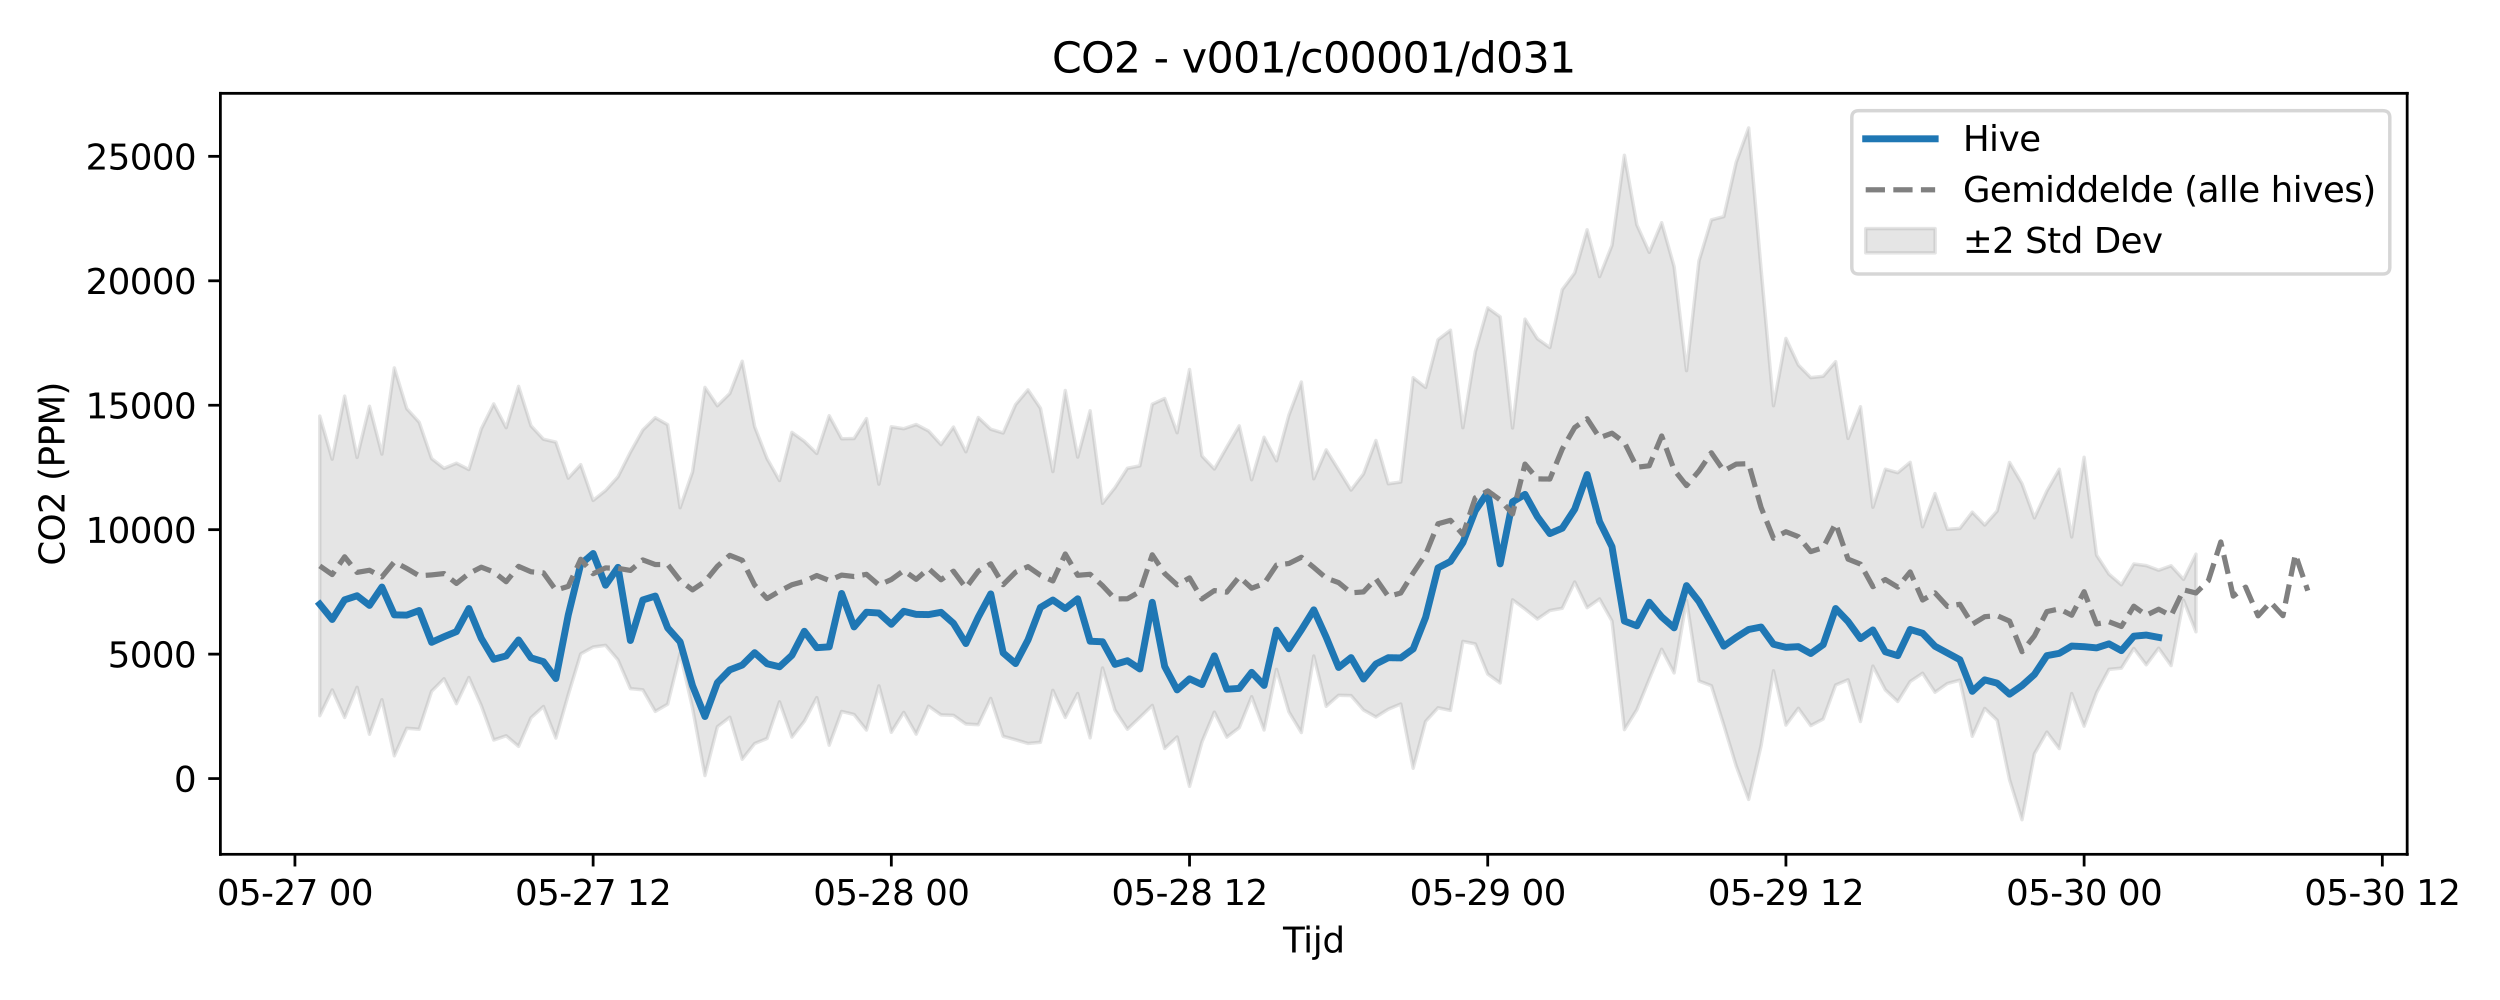 <?xml version="1.0" encoding="utf-8" standalone="no"?>
<!DOCTYPE svg PUBLIC "-//W3C//DTD SVG 1.1//EN"
  "http://www.w3.org/Graphics/SVG/1.1/DTD/svg11.dtd">
<svg xmlns:xlink="http://www.w3.org/1999/xlink" width="720pt" height="288pt" viewBox="0 0 720 288" xmlns="http://www.w3.org/2000/svg" version="1.1">
 <defs>
  <style type="text/css">*{stroke-linejoin: round; stroke-linecap: butt}</style>
 </defs>
 <g id="figure_1">
  <g id="patch_1">
   <path d="M 0 288 
L 720 288 
L 720 0 
L 0 0 
z
" style="fill: #ffffff"/>
  </g>
  <g id="axes_1">
   <g id="patch_2">
    <path d="M 63.47 246.04 
L 693.266 246.04 
L 693.266 26.88 
L 63.47 26.88 
z
" style="fill: #ffffff"/>
   </g>
   <g id="FillBetweenPolyCollection_1">
    <defs>
     <path id="m78ba02f986" d="M 92.097 -168.171 
L 92.097 -81.881 
L 95.675 -89.297 
L 99.254 -81.365 
L 102.832 -90.048 
L 106.411 -76.534 
L 109.989 -86.473 
L 113.567 -70.326 
L 117.146 -78.254 
L 120.724 -77.978 
L 124.303 -88.915 
L 127.881 -92.509 
L 131.459 -85.343 
L 135.038 -92.875 
L 138.616 -84.791 
L 142.194 -74.872 
L 145.773 -76.098 
L 149.351 -73.048 
L 152.93 -81.286 
L 156.508 -84.522 
L 160.086 -75.438 
L 163.665 -87.948 
L 167.243 -99.677 
L 170.822 -101.66 
L 174.4 -102.144 
L 177.978 -97.947 
L 181.557 -89.675 
L 185.135 -89.328 
L 188.714 -83.121 
L 192.292 -85.191 
L 195.87 -99.826 
L 199.449 -84.129 
L 203.027 -64.637 
L 206.605 -78.685 
L 210.184 -81.439 
L 213.762 -69.331 
L 217.341 -73.852 
L 220.919 -75.315 
L 224.497 -85.867 
L 228.076 -75.713 
L 231.654 -80.272 
L 235.233 -87.092 
L 238.811 -73.376 
L 242.389 -83.101 
L 245.968 -82.229 
L 249.546 -77.743 
L 253.124 -90.455 
L 256.703 -77.098 
L 260.281 -82.835 
L 263.86 -76.564 
L 267.438 -84.632 
L 271.016 -82.11 
L 274.595 -81.981 
L 278.173 -79.485 
L 281.752 -79.279 
L 285.33 -86.854 
L 288.908 -75.941 
L 292.487 -74.953 
L 296.065 -73.883 
L 299.643 -74.214 
L 303.222 -89.182 
L 306.8 -81.373 
L 310.379 -88.274 
L 313.957 -75.499 
L 317.535 -95.626 
L 321.114 -83.475 
L 324.692 -77.977 
L 328.271 -81.369 
L 331.849 -84.839 
L 335.427 -72.432 
L 339.006 -75.748 
L 342.584 -61.532 
L 346.162 -74.32 
L 349.741 -82.9 
L 353.319 -75.702 
L 356.898 -78.433 
L 360.476 -87.352 
L 364.054 -77.76 
L 367.633 -95.217 
L 371.211 -82.958 
L 374.79 -77.023 
L 378.368 -99.067 
L 381.946 -84.581 
L 385.525 -87.754 
L 389.103 -87.665 
L 392.681 -83.53 
L 396.26 -81.506 
L 399.838 -83.751 
L 403.417 -85.246 
L 406.995 -66.741 
L 410.573 -80.225 
L 414.152 -84.156 
L 417.73 -83.402 
L 421.309 -103.275 
L 424.887 -102.544 
L 428.465 -93.871 
L 432.044 -91.304 
L 435.622 -115.244 
L 439.201 -112.592 
L 442.779 -109.713 
L 446.357 -112.17 
L 449.936 -112.809 
L 453.514 -120.373 
L 457.092 -112.988 
L 460.671 -115.51 
L 464.249 -109.147 
L 467.828 -77.865 
L 471.406 -83.592 
L 474.984 -92.386 
L 478.563 -101.012 
L 482.141 -94.195 
L 485.72 -115.054 
L 489.298 -91.871 
L 492.876 -90.519 
L 496.455 -79.172 
L 500.033 -67.381 
L 503.611 -57.762 
L 507.19 -73.254 
L 510.768 -94.819 
L 514.347 -79.175 
L 517.925 -84.013 
L 521.503 -79.024 
L 525.082 -80.926 
L 528.66 -90.71 
L 532.239 -92.21 
L 535.817 -80.201 
L 539.395 -96.164 
L 542.974 -89.314 
L 546.552 -85.964 
L 550.13 -91.716 
L 553.709 -94.104 
L 557.287 -88.629 
L 560.866 -91.153 
L 564.444 -92.118 
L 568.022 -75.944 
L 571.601 -83.988 
L 575.179 -80.559 
L 578.758 -63.429 
L 582.336 -51.922 
L 585.914 -70.897 
L 589.493 -77.152 
L 593.071 -72.406 
L 596.649 -88.264 
L 600.228 -78.867 
L 603.806 -88.481 
L 607.385 -95.223 
L 610.963 -95.573 
L 614.541 -101.252 
L 618.12 -96.531 
L 621.698 -101.321 
L 625.277 -96.31 
L 628.855 -115.134 
L 632.433 -106.044 
L 632.433 -128.403 
L 632.433 -128.403 
L 628.855 -121.139 
L 625.277 -125.06 
L 621.698 -123.775 
L 618.12 -125.11 
L 614.541 -125.575 
L 610.963 -119.574 
L 607.385 -122.645 
L 603.806 -128.13 
L 600.228 -156.308 
L 596.649 -133.358 
L 593.071 -152.863 
L 589.493 -146.572 
L 585.914 -138.846 
L 582.336 -148.713 
L 578.758 -154.82 
L 575.179 -140.83 
L 571.601 -136.787 
L 568.022 -140.506 
L 564.444 -135.824 
L 560.866 -135.536 
L 557.287 -145.856 
L 553.709 -136.288 
L 550.13 -154.853 
L 546.552 -151.861 
L 542.974 -152.87 
L 539.395 -141.924 
L 535.817 -170.865 
L 532.239 -161.732 
L 528.66 -183.844 
L 525.082 -179.637 
L 521.503 -179.244 
L 517.925 -182.884 
L 514.347 -190.541 
L 510.768 -171.156 
L 507.19 -210.466 
L 503.611 -251.158 
L 500.033 -241.289 
L 496.455 -225.616 
L 492.876 -224.68 
L 489.298 -212.831 
L 485.72 -181.249 
L 482.141 -211.22 
L 478.563 -223.871 
L 474.984 -215.335 
L 471.406 -223.261 
L 467.828 -243.286 
L 464.249 -217.333 
L 460.671 -208.336 
L 457.092 -221.829 
L 453.514 -209.392 
L 449.936 -204.593 
L 446.357 -187.901 
L 442.779 -190.426 
L 439.201 -196.092 
L 435.622 -164.742 
L 432.044 -196.747 
L 428.465 -199.339 
L 424.887 -186.714 
L 421.309 -164.816 
L 417.73 -192.9 
L 414.152 -190.165 
L 410.573 -176.425 
L 406.995 -179.227 
L 403.417 -149.189 
L 399.838 -148.664 
L 396.26 -161.144 
L 392.681 -151.523 
L 389.103 -146.865 
L 385.525 -152.669 
L 381.946 -158.431 
L 378.368 -150.11 
L 374.79 -177.988 
L 371.211 -168.475 
L 367.633 -155.284 
L 364.054 -162.068 
L 360.476 -149.831 
L 356.898 -165.355 
L 353.319 -159.233 
L 349.741 -152.93 
L 346.162 -156.683 
L 342.584 -181.585 
L 339.006 -163.37 
L 335.427 -173.241 
L 331.849 -171.595 
L 328.271 -153.844 
L 324.692 -153.133 
L 321.114 -147.556 
L 317.535 -143.04 
L 313.957 -169.703 
L 310.379 -156.353 
L 306.8 -175.531 
L 303.222 -152.191 
L 299.643 -170.43 
L 296.065 -175.73 
L 292.487 -171.473 
L 288.908 -163.293 
L 285.33 -164.383 
L 281.752 -167.763 
L 278.173 -157.89 
L 274.595 -165.008 
L 271.016 -159.949 
L 267.438 -163.876 
L 263.86 -165.743 
L 260.281 -164.53 
L 256.703 -165.089 
L 253.124 -148.569 
L 249.546 -167.448 
L 245.968 -161.696 
L 242.389 -161.644 
L 238.811 -168.272 
L 235.233 -157.399 
L 231.654 -160.892 
L 228.076 -163.475 
L 224.497 -149.606 
L 220.919 -155.928 
L 217.341 -165.116 
L 213.762 -183.955 
L 210.184 -174.687 
L 206.605 -171.143 
L 203.027 -176.427 
L 199.449 -152.108 
L 195.87 -141.787 
L 192.292 -165.686 
L 188.714 -167.705 
L 185.135 -164.161 
L 181.557 -157.763 
L 177.978 -150.69 
L 174.4 -146.738 
L 170.822 -143.885 
L 167.243 -154.185 
L 163.665 -150.302 
L 160.086 -160.667 
L 156.508 -161.511 
L 152.93 -165.368 
L 149.351 -176.728 
L 145.773 -164.831 
L 142.194 -171.678 
L 138.616 -164.51 
L 135.038 -152.768 
L 131.459 -154.6 
L 127.881 -153.119 
L 124.303 -155.937 
L 120.724 -166.387 
L 117.146 -170.319 
L 113.567 -182.05 
L 109.989 -157.227 
L 106.411 -170.999 
L 102.832 -156.263 
L 99.254 -173.923 
L 95.675 -155.753 
L 92.097 -168.171 
z
" style="stroke: #808080; stroke-opacity: 0.2"/>
    </defs>
    <g clip-path="url(#pe404447b17)">
     <use xlink:href="#m78ba02f986" x="0" y="288" style="fill: #808080; fill-opacity: 0.2; stroke: #808080; stroke-opacity: 0.2"/>
    </g>
   </g>
   <g id="matplotlib.axis_1">
    <g id="xtick_1">
     <g id="line2d_1">
      <defs>
       <path id="m96d54dff80" d="M 0 0 
L 0 3.5 
" style="stroke: #000000; stroke-width: 0.8"/>
      </defs>
      <g>
       <use xlink:href="#m96d54dff80" x="84.94" y="246.04" style="stroke: #000000; stroke-width: 0.8"/>
      </g>
     </g>
     <g id="text_1">
      <!-- 05-27 00 -->
      <g transform="translate(62.46 260.638) scale(0.1 -0.1)">
       <defs>
        <path id="DejaVuSans-30" d="M 2034 4250 
Q 1547 4250 1301 3770 
Q 1056 3291 1056 2328 
Q 1056 1369 1301 889 
Q 1547 409 2034 409 
Q 2525 409 2770 889 
Q 3016 1369 3016 2328 
Q 3016 3291 2770 3770 
Q 2525 4250 2034 4250 
z
M 2034 4750 
Q 2819 4750 3233 4129 
Q 3647 3509 3647 2328 
Q 3647 1150 3233 529 
Q 2819 -91 2034 -91 
Q 1250 -91 836 529 
Q 422 1150 422 2328 
Q 422 3509 836 4129 
Q 1250 4750 2034 4750 
z
" transform="scale(0.016)"/>
        <path id="DejaVuSans-35" d="M 691 4666 
L 3169 4666 
L 3169 4134 
L 1269 4134 
L 1269 2991 
Q 1406 3038 1543 3061 
Q 1681 3084 1819 3084 
Q 2600 3084 3056 2656 
Q 3513 2228 3513 1497 
Q 3513 744 3044 326 
Q 2575 -91 1722 -91 
Q 1428 -91 1123 -41 
Q 819 9 494 109 
L 494 744 
Q 775 591 1075 516 
Q 1375 441 1709 441 
Q 2250 441 2565 725 
Q 2881 1009 2881 1497 
Q 2881 1984 2565 2268 
Q 2250 2553 1709 2553 
Q 1456 2553 1204 2497 
Q 953 2441 691 2322 
L 691 4666 
z
" transform="scale(0.016)"/>
        <path id="DejaVuSans-2d" d="M 313 2009 
L 1997 2009 
L 1997 1497 
L 313 1497 
L 313 2009 
z
" transform="scale(0.016)"/>
        <path id="DejaVuSans-32" d="M 1228 531 
L 3431 531 
L 3431 0 
L 469 0 
L 469 531 
Q 828 903 1448 1529 
Q 2069 2156 2228 2338 
Q 2531 2678 2651 2914 
Q 2772 3150 2772 3378 
Q 2772 3750 2511 3984 
Q 2250 4219 1831 4219 
Q 1534 4219 1204 4116 
Q 875 4013 500 3803 
L 500 4441 
Q 881 4594 1212 4672 
Q 1544 4750 1819 4750 
Q 2544 4750 2975 4387 
Q 3406 4025 3406 3419 
Q 3406 3131 3298 2873 
Q 3191 2616 2906 2266 
Q 2828 2175 2409 1742 
Q 1991 1309 1228 531 
z
" transform="scale(0.016)"/>
        <path id="DejaVuSans-37" d="M 525 4666 
L 3525 4666 
L 3525 4397 
L 1831 0 
L 1172 0 
L 2766 4134 
L 525 4134 
L 525 4666 
z
" transform="scale(0.016)"/>
        <path id="DejaVuSans-20" transform="scale(0.016)"/>
       </defs>
       <use xlink:href="#DejaVuSans-30"/>
       <use xlink:href="#DejaVuSans-35" transform="translate(63.623 0)"/>
       <use xlink:href="#DejaVuSans-2d" transform="translate(127.246 0)"/>
       <use xlink:href="#DejaVuSans-32" transform="translate(163.33 0)"/>
       <use xlink:href="#DejaVuSans-37" transform="translate(226.953 0)"/>
       <use xlink:href="#DejaVuSans-20" transform="translate(290.576 0)"/>
       <use xlink:href="#DejaVuSans-30" transform="translate(322.363 0)"/>
       <use xlink:href="#DejaVuSans-30" transform="translate(385.986 0)"/>
      </g>
     </g>
    </g>
    <g id="xtick_2">
     <g id="line2d_2">
      <g>
       <use xlink:href="#m96d54dff80" x="170.822" y="246.04" style="stroke: #000000; stroke-width: 0.8"/>
      </g>
     </g>
     <g id="text_2">
      <!-- 05-27 12 -->
      <g transform="translate(148.341 260.638) scale(0.1 -0.1)">
       <defs>
        <path id="DejaVuSans-31" d="M 794 531 
L 1825 531 
L 1825 4091 
L 703 3866 
L 703 4441 
L 1819 4666 
L 2450 4666 
L 2450 531 
L 3481 531 
L 3481 0 
L 794 0 
L 794 531 
z
" transform="scale(0.016)"/>
       </defs>
       <use xlink:href="#DejaVuSans-30"/>
       <use xlink:href="#DejaVuSans-35" transform="translate(63.623 0)"/>
       <use xlink:href="#DejaVuSans-2d" transform="translate(127.246 0)"/>
       <use xlink:href="#DejaVuSans-32" transform="translate(163.33 0)"/>
       <use xlink:href="#DejaVuSans-37" transform="translate(226.953 0)"/>
       <use xlink:href="#DejaVuSans-20" transform="translate(290.576 0)"/>
       <use xlink:href="#DejaVuSans-31" transform="translate(322.363 0)"/>
       <use xlink:href="#DejaVuSans-32" transform="translate(385.986 0)"/>
      </g>
     </g>
    </g>
    <g id="xtick_3">
     <g id="line2d_3">
      <g>
       <use xlink:href="#m96d54dff80" x="256.703" y="246.04" style="stroke: #000000; stroke-width: 0.8"/>
      </g>
     </g>
     <g id="text_3">
      <!-- 05-28 00 -->
      <g transform="translate(234.222 260.638) scale(0.1 -0.1)">
       <defs>
        <path id="DejaVuSans-38" d="M 2034 2216 
Q 1584 2216 1326 1975 
Q 1069 1734 1069 1313 
Q 1069 891 1326 650 
Q 1584 409 2034 409 
Q 2484 409 2743 651 
Q 3003 894 3003 1313 
Q 3003 1734 2745 1975 
Q 2488 2216 2034 2216 
z
M 1403 2484 
Q 997 2584 770 2862 
Q 544 3141 544 3541 
Q 544 4100 942 4425 
Q 1341 4750 2034 4750 
Q 2731 4750 3128 4425 
Q 3525 4100 3525 3541 
Q 3525 3141 3298 2862 
Q 3072 2584 2669 2484 
Q 3125 2378 3379 2068 
Q 3634 1759 3634 1313 
Q 3634 634 3220 271 
Q 2806 -91 2034 -91 
Q 1263 -91 848 271 
Q 434 634 434 1313 
Q 434 1759 690 2068 
Q 947 2378 1403 2484 
z
M 1172 3481 
Q 1172 3119 1398 2916 
Q 1625 2713 2034 2713 
Q 2441 2713 2670 2916 
Q 2900 3119 2900 3481 
Q 2900 3844 2670 4047 
Q 2441 4250 2034 4250 
Q 1625 4250 1398 4047 
Q 1172 3844 1172 3481 
z
" transform="scale(0.016)"/>
       </defs>
       <use xlink:href="#DejaVuSans-30"/>
       <use xlink:href="#DejaVuSans-35" transform="translate(63.623 0)"/>
       <use xlink:href="#DejaVuSans-2d" transform="translate(127.246 0)"/>
       <use xlink:href="#DejaVuSans-32" transform="translate(163.33 0)"/>
       <use xlink:href="#DejaVuSans-38" transform="translate(226.953 0)"/>
       <use xlink:href="#DejaVuSans-20" transform="translate(290.576 0)"/>
       <use xlink:href="#DejaVuSans-30" transform="translate(322.363 0)"/>
       <use xlink:href="#DejaVuSans-30" transform="translate(385.986 0)"/>
      </g>
     </g>
    </g>
    <g id="xtick_4">
     <g id="line2d_4">
      <g>
       <use xlink:href="#m96d54dff80" x="342.584" y="246.04" style="stroke: #000000; stroke-width: 0.8"/>
      </g>
     </g>
     <g id="text_4">
      <!-- 05-28 12 -->
      <g transform="translate(320.104 260.638) scale(0.1 -0.1)">
       <use xlink:href="#DejaVuSans-30"/>
       <use xlink:href="#DejaVuSans-35" transform="translate(63.623 0)"/>
       <use xlink:href="#DejaVuSans-2d" transform="translate(127.246 0)"/>
       <use xlink:href="#DejaVuSans-32" transform="translate(163.33 0)"/>
       <use xlink:href="#DejaVuSans-38" transform="translate(226.953 0)"/>
       <use xlink:href="#DejaVuSans-20" transform="translate(290.576 0)"/>
       <use xlink:href="#DejaVuSans-31" transform="translate(322.363 0)"/>
       <use xlink:href="#DejaVuSans-32" transform="translate(385.986 0)"/>
      </g>
     </g>
    </g>
    <g id="xtick_5">
     <g id="line2d_5">
      <g>
       <use xlink:href="#m96d54dff80" x="428.465" y="246.04" style="stroke: #000000; stroke-width: 0.8"/>
      </g>
     </g>
     <g id="text_5">
      <!-- 05-29 00 -->
      <g transform="translate(405.985 260.638) scale(0.1 -0.1)">
       <defs>
        <path id="DejaVuSans-39" d="M 703 97 
L 703 672 
Q 941 559 1184 500 
Q 1428 441 1663 441 
Q 2288 441 2617 861 
Q 2947 1281 2994 2138 
Q 2813 1869 2534 1725 
Q 2256 1581 1919 1581 
Q 1219 1581 811 2004 
Q 403 2428 403 3163 
Q 403 3881 828 4315 
Q 1253 4750 1959 4750 
Q 2769 4750 3195 4129 
Q 3622 3509 3622 2328 
Q 3622 1225 3098 567 
Q 2575 -91 1691 -91 
Q 1453 -91 1209 -44 
Q 966 3 703 97 
z
M 1959 2075 
Q 2384 2075 2632 2365 
Q 2881 2656 2881 3163 
Q 2881 3666 2632 3958 
Q 2384 4250 1959 4250 
Q 1534 4250 1286 3958 
Q 1038 3666 1038 3163 
Q 1038 2656 1286 2365 
Q 1534 2075 1959 2075 
z
" transform="scale(0.016)"/>
       </defs>
       <use xlink:href="#DejaVuSans-30"/>
       <use xlink:href="#DejaVuSans-35" transform="translate(63.623 0)"/>
       <use xlink:href="#DejaVuSans-2d" transform="translate(127.246 0)"/>
       <use xlink:href="#DejaVuSans-32" transform="translate(163.33 0)"/>
       <use xlink:href="#DejaVuSans-39" transform="translate(226.953 0)"/>
       <use xlink:href="#DejaVuSans-20" transform="translate(290.576 0)"/>
       <use xlink:href="#DejaVuSans-30" transform="translate(322.363 0)"/>
       <use xlink:href="#DejaVuSans-30" transform="translate(385.986 0)"/>
      </g>
     </g>
    </g>
    <g id="xtick_6">
     <g id="line2d_6">
      <g>
       <use xlink:href="#m96d54dff80" x="514.347" y="246.04" style="stroke: #000000; stroke-width: 0.8"/>
      </g>
     </g>
     <g id="text_6">
      <!-- 05-29 12 -->
      <g transform="translate(491.866 260.638) scale(0.1 -0.1)">
       <use xlink:href="#DejaVuSans-30"/>
       <use xlink:href="#DejaVuSans-35" transform="translate(63.623 0)"/>
       <use xlink:href="#DejaVuSans-2d" transform="translate(127.246 0)"/>
       <use xlink:href="#DejaVuSans-32" transform="translate(163.33 0)"/>
       <use xlink:href="#DejaVuSans-39" transform="translate(226.953 0)"/>
       <use xlink:href="#DejaVuSans-20" transform="translate(290.576 0)"/>
       <use xlink:href="#DejaVuSans-31" transform="translate(322.363 0)"/>
       <use xlink:href="#DejaVuSans-32" transform="translate(385.986 0)"/>
      </g>
     </g>
    </g>
    <g id="xtick_7">
     <g id="line2d_7">
      <g>
       <use xlink:href="#m96d54dff80" x="600.228" y="246.04" style="stroke: #000000; stroke-width: 0.8"/>
      </g>
     </g>
     <g id="text_7">
      <!-- 05-30 00 -->
      <g transform="translate(577.747 260.638) scale(0.1 -0.1)">
       <defs>
        <path id="DejaVuSans-33" d="M 2597 2516 
Q 3050 2419 3304 2112 
Q 3559 1806 3559 1356 
Q 3559 666 3084 287 
Q 2609 -91 1734 -91 
Q 1441 -91 1130 -33 
Q 819 25 488 141 
L 488 750 
Q 750 597 1062 519 
Q 1375 441 1716 441 
Q 2309 441 2620 675 
Q 2931 909 2931 1356 
Q 2931 1769 2642 2001 
Q 2353 2234 1838 2234 
L 1294 2234 
L 1294 2753 
L 1863 2753 
Q 2328 2753 2575 2939 
Q 2822 3125 2822 3475 
Q 2822 3834 2567 4026 
Q 2313 4219 1838 4219 
Q 1578 4219 1281 4162 
Q 984 4106 628 3988 
L 628 4550 
Q 988 4650 1302 4700 
Q 1616 4750 1894 4750 
Q 2613 4750 3031 4423 
Q 3450 4097 3450 3541 
Q 3450 3153 3228 2886 
Q 3006 2619 2597 2516 
z
" transform="scale(0.016)"/>
       </defs>
       <use xlink:href="#DejaVuSans-30"/>
       <use xlink:href="#DejaVuSans-35" transform="translate(63.623 0)"/>
       <use xlink:href="#DejaVuSans-2d" transform="translate(127.246 0)"/>
       <use xlink:href="#DejaVuSans-33" transform="translate(163.33 0)"/>
       <use xlink:href="#DejaVuSans-30" transform="translate(226.953 0)"/>
       <use xlink:href="#DejaVuSans-20" transform="translate(290.576 0)"/>
       <use xlink:href="#DejaVuSans-30" transform="translate(322.363 0)"/>
       <use xlink:href="#DejaVuSans-30" transform="translate(385.986 0)"/>
      </g>
     </g>
    </g>
    <g id="xtick_8">
     <g id="line2d_8">
      <g>
       <use xlink:href="#m96d54dff80" x="686.109" y="246.04" style="stroke: #000000; stroke-width: 0.8"/>
      </g>
     </g>
     <g id="text_8">
      <!-- 05-30 12 -->
      <g transform="translate(663.629 260.638) scale(0.1 -0.1)">
       <use xlink:href="#DejaVuSans-30"/>
       <use xlink:href="#DejaVuSans-35" transform="translate(63.623 0)"/>
       <use xlink:href="#DejaVuSans-2d" transform="translate(127.246 0)"/>
       <use xlink:href="#DejaVuSans-33" transform="translate(163.33 0)"/>
       <use xlink:href="#DejaVuSans-30" transform="translate(226.953 0)"/>
       <use xlink:href="#DejaVuSans-20" transform="translate(290.576 0)"/>
       <use xlink:href="#DejaVuSans-31" transform="translate(322.363 0)"/>
       <use xlink:href="#DejaVuSans-32" transform="translate(385.986 0)"/>
      </g>
     </g>
    </g>
    <g id="text_9">
     <!-- Tijd -->
     <g transform="translate(369.518 274.317) scale(0.1 -0.1)">
      <defs>
       <path id="DejaVuSans-54" d="M -19 4666 
L 3928 4666 
L 3928 4134 
L 2272 4134 
L 2272 0 
L 1638 0 
L 1638 4134 
L -19 4134 
L -19 4666 
z
" transform="scale(0.016)"/>
       <path id="DejaVuSans-69" d="M 603 3500 
L 1178 3500 
L 1178 0 
L 603 0 
L 603 3500 
z
M 603 4863 
L 1178 4863 
L 1178 4134 
L 603 4134 
L 603 4863 
z
" transform="scale(0.016)"/>
       <path id="DejaVuSans-6a" d="M 603 3500 
L 1178 3500 
L 1178 -63 
Q 1178 -731 923 -1031 
Q 669 -1331 103 -1331 
L -116 -1331 
L -116 -844 
L 38 -844 
Q 366 -844 484 -692 
Q 603 -541 603 -63 
L 603 3500 
z
M 603 4863 
L 1178 4863 
L 1178 4134 
L 603 4134 
L 603 4863 
z
" transform="scale(0.016)"/>
       <path id="DejaVuSans-64" d="M 2906 2969 
L 2906 4863 
L 3481 4863 
L 3481 0 
L 2906 0 
L 2906 525 
Q 2725 213 2448 61 
Q 2172 -91 1784 -91 
Q 1150 -91 751 415 
Q 353 922 353 1747 
Q 353 2572 751 3078 
Q 1150 3584 1784 3584 
Q 2172 3584 2448 3432 
Q 2725 3281 2906 2969 
z
M 947 1747 
Q 947 1113 1208 752 
Q 1469 391 1925 391 
Q 2381 391 2643 752 
Q 2906 1113 2906 1747 
Q 2906 2381 2643 2742 
Q 2381 3103 1925 3103 
Q 1469 3103 1208 2742 
Q 947 2381 947 1747 
z
" transform="scale(0.016)"/>
      </defs>
      <use xlink:href="#DejaVuSans-54"/>
      <use xlink:href="#DejaVuSans-69" transform="translate(57.959 0)"/>
      <use xlink:href="#DejaVuSans-6a" transform="translate(85.742 0)"/>
      <use xlink:href="#DejaVuSans-64" transform="translate(113.525 0)"/>
     </g>
    </g>
   </g>
   <g id="matplotlib.axis_2">
    <g id="ytick_1">
     <g id="line2d_9">
      <defs>
       <path id="m74b7cde777" d="M 0 0 
L -3.5 0 
" style="stroke: #000000; stroke-width: 0.8"/>
      </defs>
      <g>
       <use xlink:href="#m74b7cde777" x="63.47" y="224.227" style="stroke: #000000; stroke-width: 0.8"/>
      </g>
     </g>
     <g id="text_10">
      <!-- 0 -->
      <g transform="translate(50.108 228.026) scale(0.1 -0.1)">
       <use xlink:href="#DejaVuSans-30"/>
      </g>
     </g>
    </g>
    <g id="ytick_2">
     <g id="line2d_10">
      <g>
       <use xlink:href="#m74b7cde777" x="63.47" y="188.387" style="stroke: #000000; stroke-width: 0.8"/>
      </g>
     </g>
     <g id="text_11">
      <!-- 5000 -->
      <g transform="translate(31.02 192.186) scale(0.1 -0.1)">
       <use xlink:href="#DejaVuSans-35"/>
       <use xlink:href="#DejaVuSans-30" transform="translate(63.623 0)"/>
       <use xlink:href="#DejaVuSans-30" transform="translate(127.246 0)"/>
       <use xlink:href="#DejaVuSans-30" transform="translate(190.869 0)"/>
      </g>
     </g>
    </g>
    <g id="ytick_3">
     <g id="line2d_11">
      <g>
       <use xlink:href="#m74b7cde777" x="63.47" y="152.548" style="stroke: #000000; stroke-width: 0.8"/>
      </g>
     </g>
     <g id="text_12">
      <!-- 10000 -->
      <g transform="translate(24.657 156.347) scale(0.1 -0.1)">
       <use xlink:href="#DejaVuSans-31"/>
       <use xlink:href="#DejaVuSans-30" transform="translate(63.623 0)"/>
       <use xlink:href="#DejaVuSans-30" transform="translate(127.246 0)"/>
       <use xlink:href="#DejaVuSans-30" transform="translate(190.869 0)"/>
       <use xlink:href="#DejaVuSans-30" transform="translate(254.492 0)"/>
      </g>
     </g>
    </g>
    <g id="ytick_4">
     <g id="line2d_12">
      <g>
       <use xlink:href="#m74b7cde777" x="63.47" y="116.708" style="stroke: #000000; stroke-width: 0.8"/>
      </g>
     </g>
     <g id="text_13">
      <!-- 15000 -->
      <g transform="translate(24.657 120.508) scale(0.1 -0.1)">
       <use xlink:href="#DejaVuSans-31"/>
       <use xlink:href="#DejaVuSans-35" transform="translate(63.623 0)"/>
       <use xlink:href="#DejaVuSans-30" transform="translate(127.246 0)"/>
       <use xlink:href="#DejaVuSans-30" transform="translate(190.869 0)"/>
       <use xlink:href="#DejaVuSans-30" transform="translate(254.492 0)"/>
      </g>
     </g>
    </g>
    <g id="ytick_5">
     <g id="line2d_13">
      <g>
       <use xlink:href="#m74b7cde777" x="63.47" y="80.869" style="stroke: #000000; stroke-width: 0.8"/>
      </g>
     </g>
     <g id="text_14">
      <!-- 20000 -->
      <g transform="translate(24.657 84.668) scale(0.1 -0.1)">
       <use xlink:href="#DejaVuSans-32"/>
       <use xlink:href="#DejaVuSans-30" transform="translate(63.623 0)"/>
       <use xlink:href="#DejaVuSans-30" transform="translate(127.246 0)"/>
       <use xlink:href="#DejaVuSans-30" transform="translate(190.869 0)"/>
       <use xlink:href="#DejaVuSans-30" transform="translate(254.492 0)"/>
      </g>
     </g>
    </g>
    <g id="ytick_6">
     <g id="line2d_14">
      <g>
       <use xlink:href="#m74b7cde777" x="63.47" y="45.029" style="stroke: #000000; stroke-width: 0.8"/>
      </g>
     </g>
     <g id="text_15">
      <!-- 25000 -->
      <g transform="translate(24.657 48.829) scale(0.1 -0.1)">
       <use xlink:href="#DejaVuSans-32"/>
       <use xlink:href="#DejaVuSans-35" transform="translate(63.623 0)"/>
       <use xlink:href="#DejaVuSans-30" transform="translate(127.246 0)"/>
       <use xlink:href="#DejaVuSans-30" transform="translate(190.869 0)"/>
       <use xlink:href="#DejaVuSans-30" transform="translate(254.492 0)"/>
      </g>
     </g>
    </g>
    <g id="text_16">
     <!-- CO2 (PPM) -->
     <g transform="translate(18.578 162.903) rotate(-90) scale(0.1 -0.1)">
      <defs>
       <path id="DejaVuSans-43" d="M 4122 4306 
L 4122 3641 
Q 3803 3938 3442 4084 
Q 3081 4231 2675 4231 
Q 1875 4231 1450 3742 
Q 1025 3253 1025 2328 
Q 1025 1406 1450 917 
Q 1875 428 2675 428 
Q 3081 428 3442 575 
Q 3803 722 4122 1019 
L 4122 359 
Q 3791 134 3420 21 
Q 3050 -91 2638 -91 
Q 1578 -91 968 557 
Q 359 1206 359 2328 
Q 359 3453 968 4101 
Q 1578 4750 2638 4750 
Q 3056 4750 3426 4639 
Q 3797 4528 4122 4306 
z
" transform="scale(0.016)"/>
       <path id="DejaVuSans-4f" d="M 2522 4238 
Q 1834 4238 1429 3725 
Q 1025 3213 1025 2328 
Q 1025 1447 1429 934 
Q 1834 422 2522 422 
Q 3209 422 3611 934 
Q 4013 1447 4013 2328 
Q 4013 3213 3611 3725 
Q 3209 4238 2522 4238 
z
M 2522 4750 
Q 3503 4750 4090 4092 
Q 4678 3434 4678 2328 
Q 4678 1225 4090 567 
Q 3503 -91 2522 -91 
Q 1538 -91 948 565 
Q 359 1222 359 2328 
Q 359 3434 948 4092 
Q 1538 4750 2522 4750 
z
" transform="scale(0.016)"/>
       <path id="DejaVuSans-28" d="M 1984 4856 
Q 1566 4138 1362 3434 
Q 1159 2731 1159 2009 
Q 1159 1288 1364 580 
Q 1569 -128 1984 -844 
L 1484 -844 
Q 1016 -109 783 600 
Q 550 1309 550 2009 
Q 550 2706 781 3412 
Q 1013 4119 1484 4856 
L 1984 4856 
z
" transform="scale(0.016)"/>
       <path id="DejaVuSans-50" d="M 1259 4147 
L 1259 2394 
L 2053 2394 
Q 2494 2394 2734 2622 
Q 2975 2850 2975 3272 
Q 2975 3691 2734 3919 
Q 2494 4147 2053 4147 
L 1259 4147 
z
M 628 4666 
L 2053 4666 
Q 2838 4666 3239 4311 
Q 3641 3956 3641 3272 
Q 3641 2581 3239 2228 
Q 2838 1875 2053 1875 
L 1259 1875 
L 1259 0 
L 628 0 
L 628 4666 
z
" transform="scale(0.016)"/>
       <path id="DejaVuSans-4d" d="M 628 4666 
L 1569 4666 
L 2759 1491 
L 3956 4666 
L 4897 4666 
L 4897 0 
L 4281 0 
L 4281 4097 
L 3078 897 
L 2444 897 
L 1241 4097 
L 1241 0 
L 628 0 
L 628 4666 
z
" transform="scale(0.016)"/>
       <path id="DejaVuSans-29" d="M 513 4856 
L 1013 4856 
Q 1481 4119 1714 3412 
Q 1947 2706 1947 2009 
Q 1947 1309 1714 600 
Q 1481 -109 1013 -844 
L 513 -844 
Q 928 -128 1133 580 
Q 1338 1288 1338 2009 
Q 1338 2731 1133 3434 
Q 928 4138 513 4856 
z
" transform="scale(0.016)"/>
      </defs>
      <use xlink:href="#DejaVuSans-43"/>
      <use xlink:href="#DejaVuSans-4f" transform="translate(69.824 0)"/>
      <use xlink:href="#DejaVuSans-32" transform="translate(148.535 0)"/>
      <use xlink:href="#DejaVuSans-20" transform="translate(212.158 0)"/>
      <use xlink:href="#DejaVuSans-28" transform="translate(243.945 0)"/>
      <use xlink:href="#DejaVuSans-50" transform="translate(282.959 0)"/>
      <use xlink:href="#DejaVuSans-50" transform="translate(343.262 0)"/>
      <use xlink:href="#DejaVuSans-4d" transform="translate(403.564 0)"/>
      <use xlink:href="#DejaVuSans-29" transform="translate(489.844 0)"/>
     </g>
    </g>
   </g>
   <g id="line2d_15">
    <path d="M 92.097 174.008 
L 95.675 178.4 
L 99.254 172.754 
L 102.832 171.576 
L 106.411 174.352 
L 109.989 169.077 
L 113.567 177.076 
L 117.146 177.152 
L 120.724 175.833 
L 124.303 184.987 
L 127.881 183.382 
L 131.459 181.9 
L 135.038 175.263 
L 138.616 183.864 
L 142.194 189.866 
L 145.773 188.906 
L 149.351 184.316 
L 152.93 189.458 
L 156.508 190.566 
L 160.086 195.412 
L 163.665 177.079 
L 167.243 162.49 
L 170.822 159.417 
L 174.4 168.542 
L 177.978 163.405 
L 181.557 184.457 
L 185.135 172.79 
L 188.714 171.667 
L 192.292 180.839 
L 195.87 184.856 
L 199.449 197.498 
L 203.027 206.346 
L 206.605 196.609 
L 210.184 192.917 
L 213.762 191.539 
L 217.341 187.976 
L 220.919 191.161 
L 224.497 192.036 
L 228.076 188.724 
L 231.654 181.814 
L 235.233 186.531 
L 238.811 186.289 
L 242.389 170.921 
L 245.968 180.546 
L 249.546 176.324 
L 253.124 176.548 
L 256.703 179.793 
L 260.281 176.051 
L 263.86 176.942 
L 267.438 177.002 
L 271.016 176.35 
L 274.595 179.516 
L 278.173 185.337 
L 281.752 177.712 
L 285.33 171.052 
L 288.908 188.038 
L 292.487 191.104 
L 296.065 184.297 
L 299.643 174.952 
L 303.222 172.811 
L 306.8 175.275 
L 310.379 172.46 
L 313.957 184.677 
L 317.535 184.83 
L 321.114 191.338 
L 324.692 190.287 
L 328.271 192.659 
L 331.849 173.471 
L 335.427 191.942 
L 339.006 198.683 
L 342.584 195.505 
L 346.162 197.151 
L 349.741 188.887 
L 353.319 198.494 
L 356.898 198.26 
L 360.476 193.641 
L 364.054 197.397 
L 367.633 181.494 
L 371.211 186.844 
L 374.79 181.42 
L 378.368 175.643 
L 381.946 183.527 
L 385.525 192.224 
L 389.103 189.403 
L 392.681 195.548 
L 396.26 191.226 
L 399.838 189.416 
L 403.417 189.477 
L 406.995 186.882 
L 410.573 177.822 
L 414.152 163.558 
L 417.73 161.694 
L 421.309 156.28 
L 424.887 147.074 
L 428.465 141.803 
L 432.044 162.389 
L 435.622 144.524 
L 439.201 142.384 
L 442.779 148.83 
L 446.357 153.671 
L 449.936 152.118 
L 453.514 146.631 
L 457.092 136.674 
L 460.671 150.233 
L 464.249 157.446 
L 467.828 178.854 
L 471.406 180.233 
L 474.984 173.445 
L 478.563 177.669 
L 482.141 180.811 
L 485.72 168.666 
L 489.298 173.239 
L 492.876 179.542 
L 496.455 186.091 
L 500.033 183.558 
L 503.611 181.296 
L 507.19 180.589 
L 510.768 185.542 
L 514.347 186.43 
L 517.925 186.237 
L 521.503 188.208 
L 525.082 185.654 
L 528.66 175.26 
L 532.239 178.997 
L 535.817 183.919 
L 539.395 181.43 
L 542.974 187.716 
L 546.552 188.82 
L 550.13 181.289 
L 553.709 182.376 
L 557.287 186.129 
L 564.444 190.005 
L 568.022 199.103 
L 571.601 195.806 
L 575.179 196.747 
L 578.758 199.923 
L 582.336 197.45 
L 585.914 194.241 
L 589.493 188.827 
L 593.071 188.158 
L 596.649 186.065 
L 600.228 186.246 
L 603.806 186.588 
L 607.385 185.432 
L 610.963 187.379 
L 614.541 183.222 
L 618.12 182.897 
L 621.698 183.563 
L 621.698 183.563 
" clip-path="url(#pe404447b17)" style="fill: none; stroke: #1f77b4; stroke-width: 2; stroke-linecap: square"/>
   </g>
   <g id="line2d_16">
    <path d="M 92.097 162.974 
L 95.675 165.475 
L 99.254 160.356 
L 102.832 164.844 
L 106.411 164.234 
L 109.989 166.15 
L 113.567 161.812 
L 117.146 163.714 
L 120.724 165.817 
L 124.303 165.574 
L 127.881 165.186 
L 131.459 168.029 
L 135.038 165.179 
L 138.616 163.349 
L 142.194 164.725 
L 145.773 167.536 
L 149.351 163.112 
L 152.93 164.673 
L 156.508 164.984 
L 160.086 169.948 
L 163.665 168.875 
L 167.243 161.069 
L 170.822 165.227 
L 174.4 163.559 
L 177.978 163.682 
L 181.557 164.281 
L 185.135 161.256 
L 188.714 162.587 
L 192.292 162.562 
L 195.87 167.194 
L 199.449 169.882 
L 203.027 167.468 
L 206.605 163.086 
L 210.184 159.937 
L 213.762 161.357 
L 217.341 168.516 
L 220.919 172.378 
L 224.497 170.264 
L 228.076 168.406 
L 231.654 167.418 
L 235.233 165.754 
L 238.811 167.176 
L 242.389 165.628 
L 245.968 166.038 
L 249.546 165.405 
L 253.124 168.488 
L 256.703 166.906 
L 260.281 164.317 
L 263.86 166.846 
L 267.438 163.746 
L 271.016 166.971 
L 274.595 164.505 
L 278.173 169.313 
L 281.752 164.479 
L 285.33 162.382 
L 288.908 168.383 
L 292.487 164.787 
L 296.065 163.193 
L 299.643 165.678 
L 303.222 167.314 
L 306.8 159.548 
L 310.379 165.686 
L 313.957 165.399 
L 317.535 168.667 
L 321.114 172.484 
L 324.692 172.445 
L 328.271 170.394 
L 331.849 159.783 
L 335.427 165.164 
L 339.006 168.441 
L 342.584 166.441 
L 346.162 172.498 
L 349.741 170.085 
L 353.319 170.532 
L 356.898 166.106 
L 360.476 169.409 
L 364.054 168.086 
L 367.633 162.75 
L 371.211 162.284 
L 374.79 160.495 
L 378.368 163.411 
L 381.946 166.494 
L 385.525 167.788 
L 389.103 170.735 
L 392.681 170.473 
L 396.26 166.675 
L 399.838 171.793 
L 403.417 170.782 
L 406.995 165.016 
L 410.573 159.675 
L 414.152 150.839 
L 417.73 149.849 
L 421.309 153.955 
L 424.887 143.371 
L 428.465 141.395 
L 432.044 143.974 
L 435.622 148.007 
L 439.201 133.658 
L 442.779 137.931 
L 446.357 137.964 
L 449.936 129.299 
L 453.514 123.117 
L 457.092 120.592 
L 460.671 126.077 
L 464.249 124.76 
L 467.828 127.425 
L 471.406 134.573 
L 474.984 134.139 
L 478.563 125.558 
L 482.141 135.293 
L 485.72 139.849 
L 489.298 135.649 
L 492.876 130.401 
L 496.455 135.606 
L 500.033 133.665 
L 503.611 133.54 
L 507.19 146.14 
L 510.768 155.013 
L 514.347 153.142 
L 517.925 154.552 
L 521.503 158.866 
L 525.082 157.719 
L 528.66 150.723 
L 532.239 161.029 
L 535.817 162.467 
L 539.395 168.956 
L 542.974 166.908 
L 546.552 169.087 
L 550.13 164.715 
L 553.709 172.804 
L 557.287 170.758 
L 560.866 174.656 
L 564.444 174.029 
L 568.022 179.775 
L 571.601 177.613 
L 575.179 177.306 
L 578.758 178.875 
L 582.336 187.682 
L 585.914 183.128 
L 589.493 176.138 
L 593.071 175.366 
L 596.649 177.189 
L 600.228 170.413 
L 603.806 179.695 
L 607.385 179.066 
L 610.963 180.427 
L 614.541 174.587 
L 618.12 177.18 
L 621.698 175.452 
L 625.277 177.315 
L 628.855 169.864 
L 632.433 170.776 
L 636.012 167.213 
L 639.59 156.084 
L 643.169 171.681 
L 646.747 169.101 
L 650.325 177.356 
L 653.904 173.424 
L 657.482 177.313 
L 661.06 159.615 
L 664.639 170.113 
L 664.639 170.113 
" clip-path="url(#pe404447b17)" style="fill: none; stroke-dasharray: 5.55,2.4; stroke-dashoffset: 0; stroke: #808080; stroke-width: 1.5"/>
   </g>
   <g id="patch_3">
    <path d="M 63.47 246.04 
L 63.47 26.88 
" style="fill: none; stroke: #000000; stroke-width: 0.8; stroke-linejoin: miter; stroke-linecap: square"/>
   </g>
   <g id="patch_4">
    <path d="M 693.266 246.04 
L 693.266 26.88 
" style="fill: none; stroke: #000000; stroke-width: 0.8; stroke-linejoin: miter; stroke-linecap: square"/>
   </g>
   <g id="patch_5">
    <path d="M 63.47 246.04 
L 693.266 246.04 
" style="fill: none; stroke: #000000; stroke-width: 0.8; stroke-linejoin: miter; stroke-linecap: square"/>
   </g>
   <g id="patch_6">
    <path d="M 63.47 26.88 
L 693.266 26.88 
" style="fill: none; stroke: #000000; stroke-width: 0.8; stroke-linejoin: miter; stroke-linecap: square"/>
   </g>
   <g id="text_17">
    <!-- CO2 - v001/c00001/d031 -->
    <g transform="translate(302.965 20.88) scale(0.12 -0.12)">
     <defs>
      <path id="DejaVuSans-76" d="M 191 3500 
L 800 3500 
L 1894 563 
L 2988 3500 
L 3597 3500 
L 2284 0 
L 1503 0 
L 191 3500 
z
" transform="scale(0.016)"/>
      <path id="DejaVuSans-2f" d="M 1625 4666 
L 2156 4666 
L 531 -594 
L 0 -594 
L 1625 4666 
z
" transform="scale(0.016)"/>
      <path id="DejaVuSans-63" d="M 3122 3366 
L 3122 2828 
Q 2878 2963 2633 3030 
Q 2388 3097 2138 3097 
Q 1578 3097 1268 2742 
Q 959 2388 959 1747 
Q 959 1106 1268 751 
Q 1578 397 2138 397 
Q 2388 397 2633 464 
Q 2878 531 3122 666 
L 3122 134 
Q 2881 22 2623 -34 
Q 2366 -91 2075 -91 
Q 1284 -91 818 406 
Q 353 903 353 1747 
Q 353 2603 823 3093 
Q 1294 3584 2113 3584 
Q 2378 3584 2631 3529 
Q 2884 3475 3122 3366 
z
" transform="scale(0.016)"/>
     </defs>
     <use xlink:href="#DejaVuSans-43"/>
     <use xlink:href="#DejaVuSans-4f" transform="translate(69.824 0)"/>
     <use xlink:href="#DejaVuSans-32" transform="translate(148.535 0)"/>
     <use xlink:href="#DejaVuSans-20" transform="translate(212.158 0)"/>
     <use xlink:href="#DejaVuSans-2d" transform="translate(243.945 0)"/>
     <use xlink:href="#DejaVuSans-20" transform="translate(280.029 0)"/>
     <use xlink:href="#DejaVuSans-76" transform="translate(311.816 0)"/>
     <use xlink:href="#DejaVuSans-30" transform="translate(370.996 0)"/>
     <use xlink:href="#DejaVuSans-30" transform="translate(434.619 0)"/>
     <use xlink:href="#DejaVuSans-31" transform="translate(498.242 0)"/>
     <use xlink:href="#DejaVuSans-2f" transform="translate(561.865 0)"/>
     <use xlink:href="#DejaVuSans-63" transform="translate(595.557 0)"/>
     <use xlink:href="#DejaVuSans-30" transform="translate(650.537 0)"/>
     <use xlink:href="#DejaVuSans-30" transform="translate(714.16 0)"/>
     <use xlink:href="#DejaVuSans-30" transform="translate(777.783 0)"/>
     <use xlink:href="#DejaVuSans-30" transform="translate(841.406 0)"/>
     <use xlink:href="#DejaVuSans-31" transform="translate(905.029 0)"/>
     <use xlink:href="#DejaVuSans-2f" transform="translate(968.652 0)"/>
     <use xlink:href="#DejaVuSans-64" transform="translate(1002.344 0)"/>
     <use xlink:href="#DejaVuSans-30" transform="translate(1065.82 0)"/>
     <use xlink:href="#DejaVuSans-33" transform="translate(1129.443 0)"/>
     <use xlink:href="#DejaVuSans-31" transform="translate(1193.066 0)"/>
    </g>
   </g>
   <g id="legend_1">
    <g id="patch_7">
     <path d="M 535.322 78.914 
L 686.266 78.914 
Q 688.266 78.914 688.266 76.914 
L 688.266 33.88 
Q 688.266 31.88 686.266 31.88 
L 535.322 31.88 
Q 533.322 31.88 533.322 33.88 
L 533.322 76.914 
Q 533.322 78.914 535.322 78.914 
z
" style="fill: #ffffff; opacity: 0.8; stroke: #cccccc; stroke-linejoin: miter"/>
    </g>
    <g id="line2d_17">
     <path d="M 537.322 39.978 
L 547.322 39.978 
L 557.322 39.978 
" style="fill: none; stroke: #1f77b4; stroke-width: 2; stroke-linecap: square"/>
    </g>
    <g id="text_18">
     <!-- Hive -->
     <g transform="translate(565.322 43.478) scale(0.1 -0.1)">
      <defs>
       <path id="DejaVuSans-48" d="M 628 4666 
L 1259 4666 
L 1259 2753 
L 3553 2753 
L 3553 4666 
L 4184 4666 
L 4184 0 
L 3553 0 
L 3553 2222 
L 1259 2222 
L 1259 0 
L 628 0 
L 628 4666 
z
" transform="scale(0.016)"/>
       <path id="DejaVuSans-65" d="M 3597 1894 
L 3597 1613 
L 953 1613 
Q 991 1019 1311 708 
Q 1631 397 2203 397 
Q 2534 397 2845 478 
Q 3156 559 3463 722 
L 3463 178 
Q 3153 47 2828 -22 
Q 2503 -91 2169 -91 
Q 1331 -91 842 396 
Q 353 884 353 1716 
Q 353 2575 817 3079 
Q 1281 3584 2069 3584 
Q 2775 3584 3186 3129 
Q 3597 2675 3597 1894 
z
M 3022 2063 
Q 3016 2534 2758 2815 
Q 2500 3097 2075 3097 
Q 1594 3097 1305 2825 
Q 1016 2553 972 2059 
L 3022 2063 
z
" transform="scale(0.016)"/>
      </defs>
      <use xlink:href="#DejaVuSans-48"/>
      <use xlink:href="#DejaVuSans-69" transform="translate(75.195 0)"/>
      <use xlink:href="#DejaVuSans-76" transform="translate(102.979 0)"/>
      <use xlink:href="#DejaVuSans-65" transform="translate(162.158 0)"/>
     </g>
    </g>
    <g id="line2d_18">
     <path d="M 537.322 54.657 
L 547.322 54.657 
L 557.322 54.657 
" style="fill: none; stroke-dasharray: 5.55,2.4; stroke-dashoffset: 0; stroke: #808080; stroke-width: 1.5"/>
    </g>
    <g id="text_19">
     <!-- Gemiddelde (alle hives) -->
     <g transform="translate(565.322 58.157) scale(0.1 -0.1)">
      <defs>
       <path id="DejaVuSans-47" d="M 3809 666 
L 3809 1919 
L 2778 1919 
L 2778 2438 
L 4434 2438 
L 4434 434 
Q 4069 175 3628 42 
Q 3188 -91 2688 -91 
Q 1594 -91 976 548 
Q 359 1188 359 2328 
Q 359 3472 976 4111 
Q 1594 4750 2688 4750 
Q 3144 4750 3555 4637 
Q 3966 4525 4313 4306 
L 4313 3634 
Q 3963 3931 3569 4081 
Q 3175 4231 2741 4231 
Q 1884 4231 1454 3753 
Q 1025 3275 1025 2328 
Q 1025 1384 1454 906 
Q 1884 428 2741 428 
Q 3075 428 3337 486 
Q 3600 544 3809 666 
z
" transform="scale(0.016)"/>
       <path id="DejaVuSans-6d" d="M 3328 2828 
Q 3544 3216 3844 3400 
Q 4144 3584 4550 3584 
Q 5097 3584 5394 3201 
Q 5691 2819 5691 2113 
L 5691 0 
L 5113 0 
L 5113 2094 
Q 5113 2597 4934 2840 
Q 4756 3084 4391 3084 
Q 3944 3084 3684 2787 
Q 3425 2491 3425 1978 
L 3425 0 
L 2847 0 
L 2847 2094 
Q 2847 2600 2669 2842 
Q 2491 3084 2119 3084 
Q 1678 3084 1418 2786 
Q 1159 2488 1159 1978 
L 1159 0 
L 581 0 
L 581 3500 
L 1159 3500 
L 1159 2956 
Q 1356 3278 1631 3431 
Q 1906 3584 2284 3584 
Q 2666 3584 2933 3390 
Q 3200 3197 3328 2828 
z
" transform="scale(0.016)"/>
       <path id="DejaVuSans-6c" d="M 603 4863 
L 1178 4863 
L 1178 0 
L 603 0 
L 603 4863 
z
" transform="scale(0.016)"/>
       <path id="DejaVuSans-61" d="M 2194 1759 
Q 1497 1759 1228 1600 
Q 959 1441 959 1056 
Q 959 750 1161 570 
Q 1363 391 1709 391 
Q 2188 391 2477 730 
Q 2766 1069 2766 1631 
L 2766 1759 
L 2194 1759 
z
M 3341 1997 
L 3341 0 
L 2766 0 
L 2766 531 
Q 2569 213 2275 61 
Q 1981 -91 1556 -91 
Q 1019 -91 701 211 
Q 384 513 384 1019 
Q 384 1609 779 1909 
Q 1175 2209 1959 2209 
L 2766 2209 
L 2766 2266 
Q 2766 2663 2505 2880 
Q 2244 3097 1772 3097 
Q 1472 3097 1187 3025 
Q 903 2953 641 2809 
L 641 3341 
Q 956 3463 1253 3523 
Q 1550 3584 1831 3584 
Q 2591 3584 2966 3190 
Q 3341 2797 3341 1997 
z
" transform="scale(0.016)"/>
       <path id="DejaVuSans-68" d="M 3513 2113 
L 3513 0 
L 2938 0 
L 2938 2094 
Q 2938 2591 2744 2837 
Q 2550 3084 2163 3084 
Q 1697 3084 1428 2787 
Q 1159 2491 1159 1978 
L 1159 0 
L 581 0 
L 581 4863 
L 1159 4863 
L 1159 2956 
Q 1366 3272 1645 3428 
Q 1925 3584 2291 3584 
Q 2894 3584 3203 3211 
Q 3513 2838 3513 2113 
z
" transform="scale(0.016)"/>
       <path id="DejaVuSans-73" d="M 2834 3397 
L 2834 2853 
Q 2591 2978 2328 3040 
Q 2066 3103 1784 3103 
Q 1356 3103 1142 2972 
Q 928 2841 928 2578 
Q 928 2378 1081 2264 
Q 1234 2150 1697 2047 
L 1894 2003 
Q 2506 1872 2764 1633 
Q 3022 1394 3022 966 
Q 3022 478 2636 193 
Q 2250 -91 1575 -91 
Q 1294 -91 989 -36 
Q 684 19 347 128 
L 347 722 
Q 666 556 975 473 
Q 1284 391 1588 391 
Q 1994 391 2212 530 
Q 2431 669 2431 922 
Q 2431 1156 2273 1281 
Q 2116 1406 1581 1522 
L 1381 1569 
Q 847 1681 609 1914 
Q 372 2147 372 2553 
Q 372 3047 722 3315 
Q 1072 3584 1716 3584 
Q 2034 3584 2315 3537 
Q 2597 3491 2834 3397 
z
" transform="scale(0.016)"/>
      </defs>
      <use xlink:href="#DejaVuSans-47"/>
      <use xlink:href="#DejaVuSans-65" transform="translate(77.49 0)"/>
      <use xlink:href="#DejaVuSans-6d" transform="translate(139.014 0)"/>
      <use xlink:href="#DejaVuSans-69" transform="translate(236.426 0)"/>
      <use xlink:href="#DejaVuSans-64" transform="translate(264.209 0)"/>
      <use xlink:href="#DejaVuSans-64" transform="translate(327.686 0)"/>
      <use xlink:href="#DejaVuSans-65" transform="translate(391.162 0)"/>
      <use xlink:href="#DejaVuSans-6c" transform="translate(452.686 0)"/>
      <use xlink:href="#DejaVuSans-64" transform="translate(480.469 0)"/>
      <use xlink:href="#DejaVuSans-65" transform="translate(543.945 0)"/>
      <use xlink:href="#DejaVuSans-20" transform="translate(605.469 0)"/>
      <use xlink:href="#DejaVuSans-28" transform="translate(637.256 0)"/>
      <use xlink:href="#DejaVuSans-61" transform="translate(676.27 0)"/>
      <use xlink:href="#DejaVuSans-6c" transform="translate(737.549 0)"/>
      <use xlink:href="#DejaVuSans-6c" transform="translate(765.332 0)"/>
      <use xlink:href="#DejaVuSans-65" transform="translate(793.115 0)"/>
      <use xlink:href="#DejaVuSans-20" transform="translate(854.639 0)"/>
      <use xlink:href="#DejaVuSans-68" transform="translate(886.426 0)"/>
      <use xlink:href="#DejaVuSans-69" transform="translate(949.805 0)"/>
      <use xlink:href="#DejaVuSans-76" transform="translate(977.588 0)"/>
      <use xlink:href="#DejaVuSans-65" transform="translate(1036.768 0)"/>
      <use xlink:href="#DejaVuSans-73" transform="translate(1098.291 0)"/>
      <use xlink:href="#DejaVuSans-29" transform="translate(1150.391 0)"/>
     </g>
    </g>
    <g id="patch_8">
     <path d="M 537.322 72.835 
L 557.322 72.835 
L 557.322 65.835 
L 537.322 65.835 
z
" style="fill: #808080; fill-opacity: 0.2; stroke: #808080; stroke-opacity: 0.2; stroke-linejoin: miter"/>
    </g>
    <g id="text_20">
     <!-- ±2 Std Dev -->
     <g transform="translate(565.322 72.835) scale(0.1 -0.1)">
      <defs>
       <path id="DejaVuSans-b1" d="M 2944 4013 
L 2944 2803 
L 4684 2803 
L 4684 2272 
L 2944 2272 
L 2944 1063 
L 2419 1063 
L 2419 2272 
L 678 2272 
L 678 2803 
L 2419 2803 
L 2419 4013 
L 2944 4013 
z
M 678 531 
L 4684 531 
L 4684 0 
L 678 0 
L 678 531 
z
" transform="scale(0.016)"/>
       <path id="DejaVuSans-53" d="M 3425 4513 
L 3425 3897 
Q 3066 4069 2747 4153 
Q 2428 4238 2131 4238 
Q 1616 4238 1336 4038 
Q 1056 3838 1056 3469 
Q 1056 3159 1242 3001 
Q 1428 2844 1947 2747 
L 2328 2669 
Q 3034 2534 3370 2195 
Q 3706 1856 3706 1288 
Q 3706 609 3251 259 
Q 2797 -91 1919 -91 
Q 1588 -91 1214 -16 
Q 841 59 441 206 
L 441 856 
Q 825 641 1194 531 
Q 1563 422 1919 422 
Q 2459 422 2753 634 
Q 3047 847 3047 1241 
Q 3047 1584 2836 1778 
Q 2625 1972 2144 2069 
L 1759 2144 
Q 1053 2284 737 2584 
Q 422 2884 422 3419 
Q 422 4038 858 4394 
Q 1294 4750 2059 4750 
Q 2388 4750 2728 4690 
Q 3069 4631 3425 4513 
z
" transform="scale(0.016)"/>
       <path id="DejaVuSans-74" d="M 1172 4494 
L 1172 3500 
L 2356 3500 
L 2356 3053 
L 1172 3053 
L 1172 1153 
Q 1172 725 1289 603 
Q 1406 481 1766 481 
L 2356 481 
L 2356 0 
L 1766 0 
Q 1100 0 847 248 
Q 594 497 594 1153 
L 594 3053 
L 172 3053 
L 172 3500 
L 594 3500 
L 594 4494 
L 1172 4494 
z
" transform="scale(0.016)"/>
       <path id="DejaVuSans-44" d="M 1259 4147 
L 1259 519 
L 2022 519 
Q 2988 519 3436 956 
Q 3884 1394 3884 2338 
Q 3884 3275 3436 3711 
Q 2988 4147 2022 4147 
L 1259 4147 
z
M 628 4666 
L 1925 4666 
Q 3281 4666 3915 4102 
Q 4550 3538 4550 2338 
Q 4550 1131 3912 565 
Q 3275 0 1925 0 
L 628 0 
L 628 4666 
z
" transform="scale(0.016)"/>
      </defs>
      <use xlink:href="#DejaVuSans-b1"/>
      <use xlink:href="#DejaVuSans-32" transform="translate(83.789 0)"/>
      <use xlink:href="#DejaVuSans-20" transform="translate(147.412 0)"/>
      <use xlink:href="#DejaVuSans-53" transform="translate(179.199 0)"/>
      <use xlink:href="#DejaVuSans-74" transform="translate(242.676 0)"/>
      <use xlink:href="#DejaVuSans-64" transform="translate(281.885 0)"/>
      <use xlink:href="#DejaVuSans-20" transform="translate(345.361 0)"/>
      <use xlink:href="#DejaVuSans-44" transform="translate(377.148 0)"/>
      <use xlink:href="#DejaVuSans-65" transform="translate(454.15 0)"/>
      <use xlink:href="#DejaVuSans-76" transform="translate(515.674 0)"/>
     </g>
    </g>
   </g>
  </g>
 </g>
 <defs>
  <clipPath id="pe404447b17">
   <rect x="63.47" y="26.88" width="629.796" height="219.16"/>
  </clipPath>
 </defs>
</svg>
